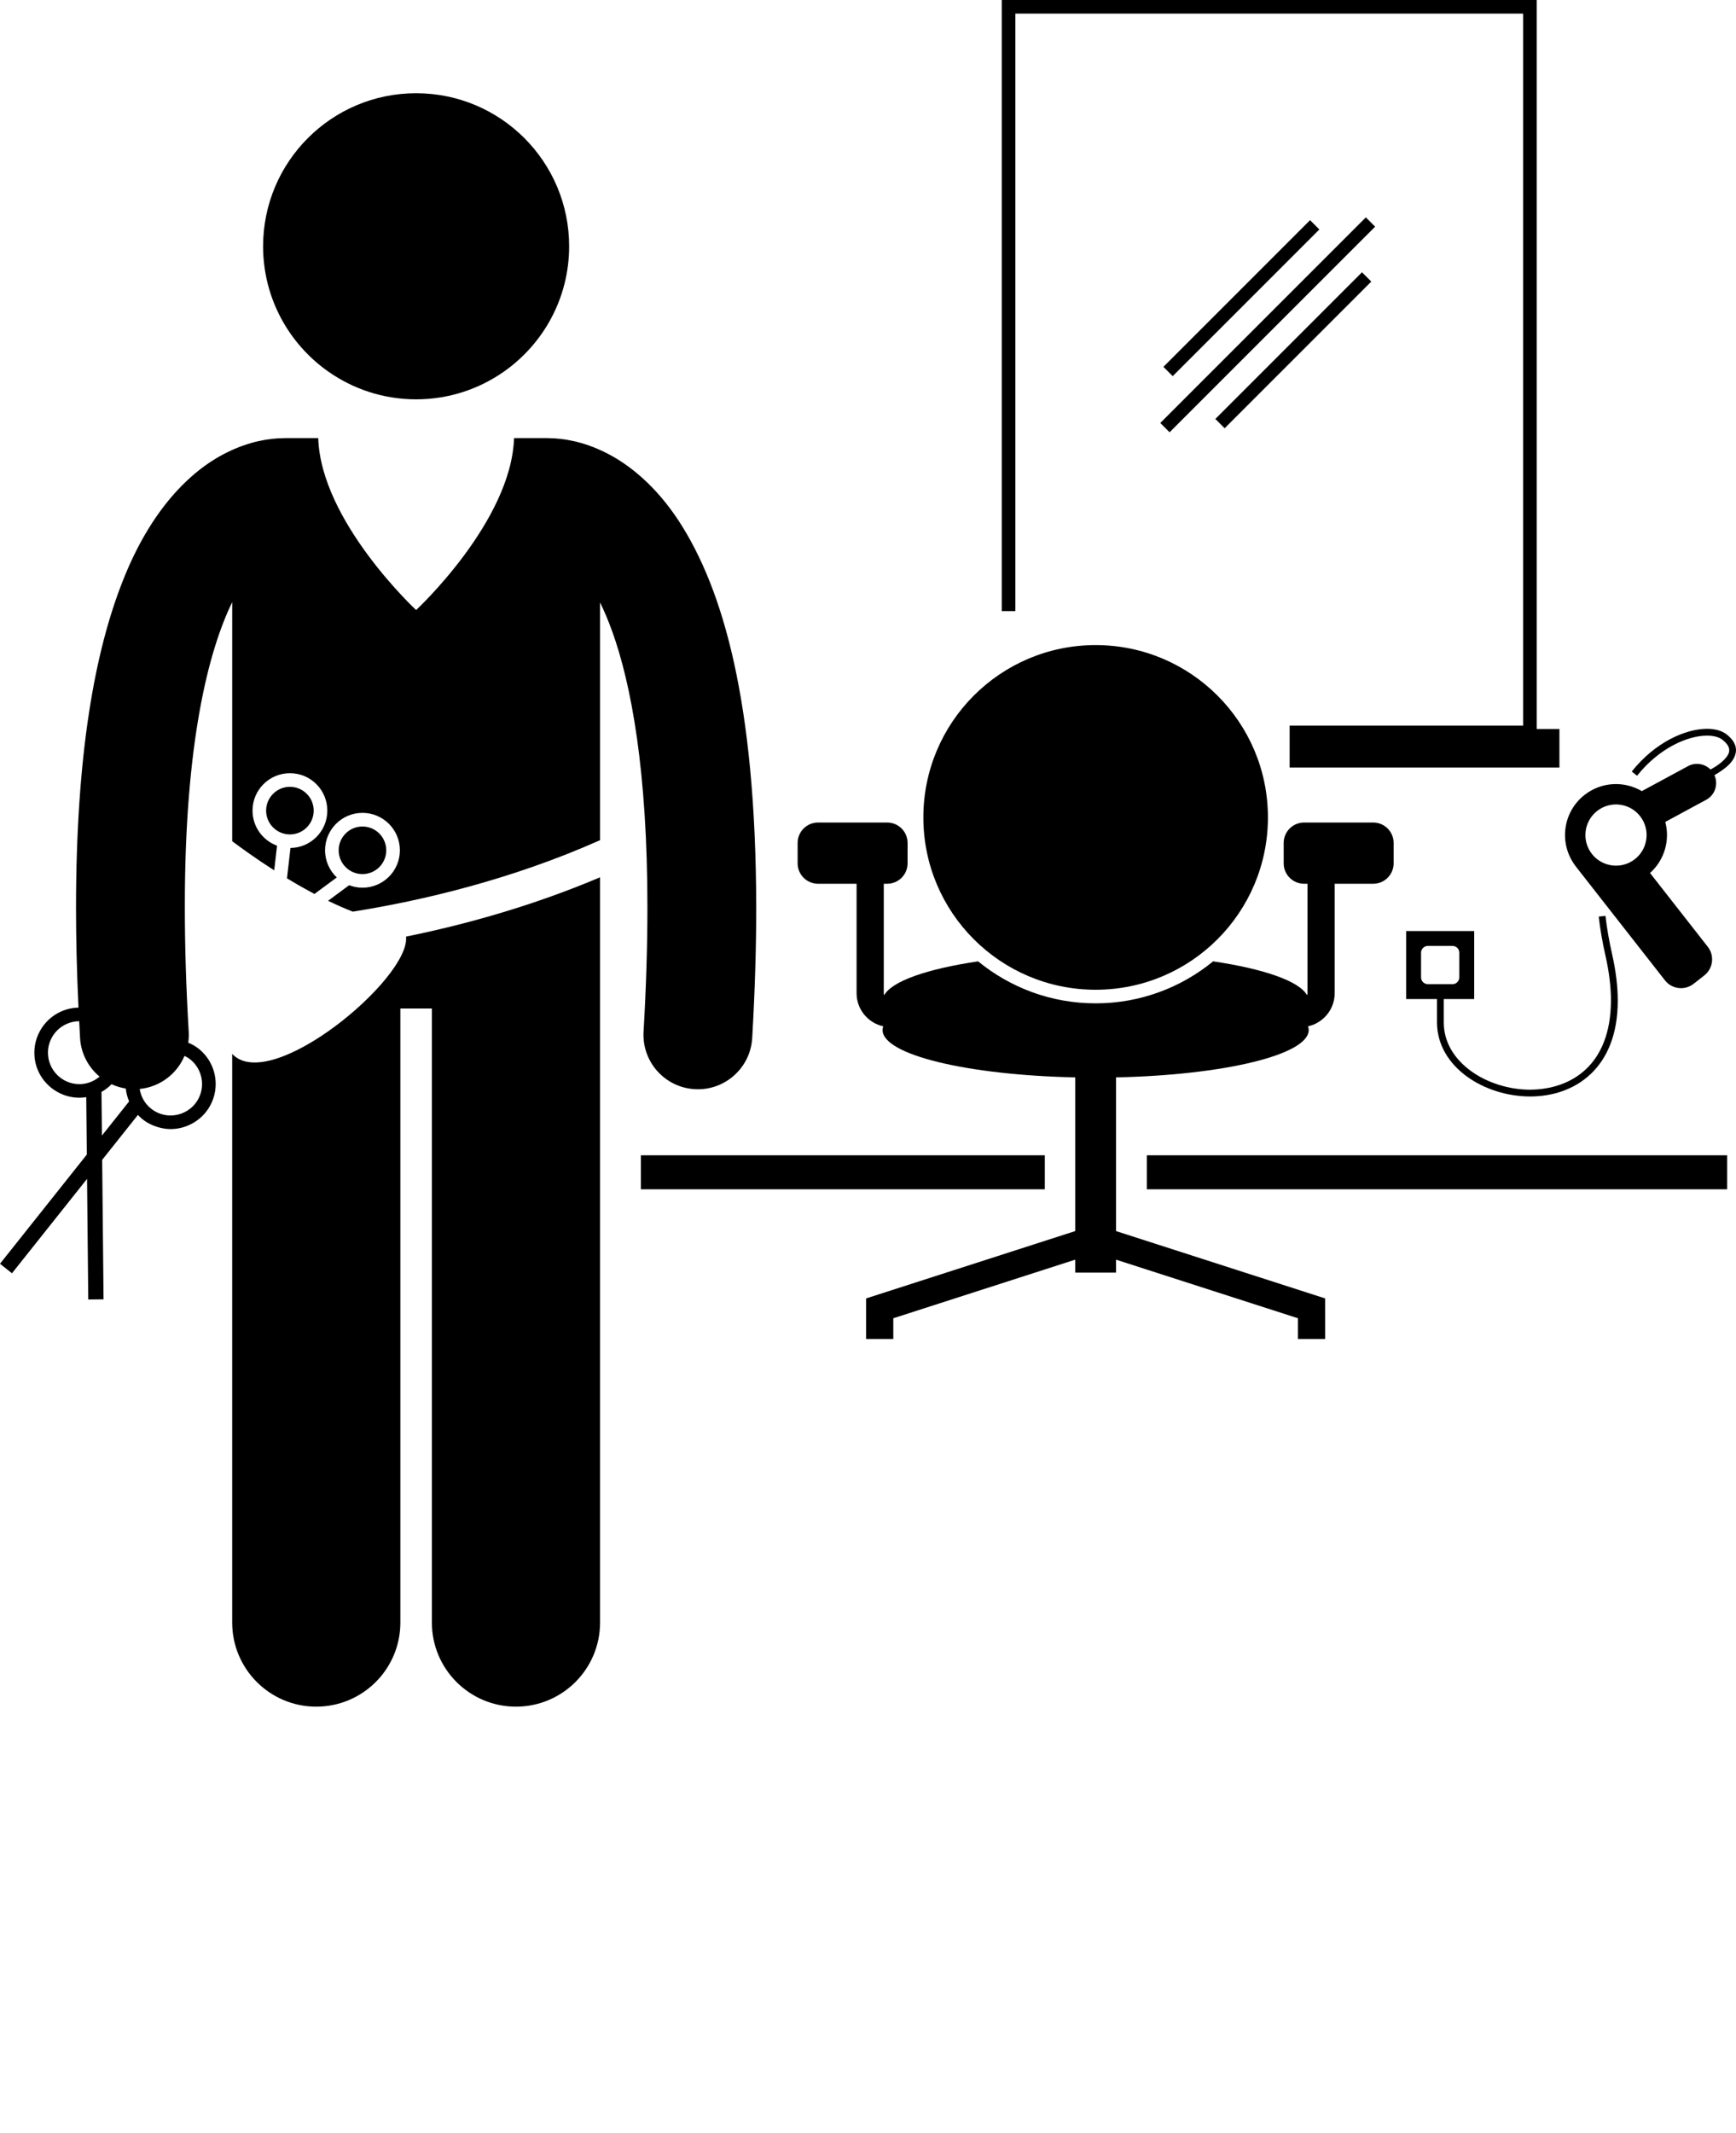 <svg xmlns="http://www.w3.org/2000/svg" xmlns:xlink="http://www.w3.org/1999/xlink" version="1.1" x="0px" y="0px" viewBox="0 0 255.261 313.61" style="enable-background:new 0 0 255.261 250.888;" xml:space="preserve"><g><polygon points="149.297,1.999 223.963,1.999 223.963,106.666 189.629,106.666 189.629,112.834 229.296,112.834 229.296,107.167    225.963,107.167 225.963,0 147.296,0 147.296,89.834 149.297,89.834  "/><rect x="165.018" y="46.709" transform="matrix(0.707 -0.707 0.707 0.707 20.918 145.824)" width="42.75" height="1.933"/><rect x="167.342" y="42.908" transform="matrix(0.707 -0.707 0.707 0.707 22.42 141.904)" width="30.5" height="1.933"/><rect x="174.944" y="50.51" transform="matrix(0.707 -0.707 0.707 0.707 19.307 149.564)" width="30.499" height="1.934"/><rect x="94.232" y="169.834" width="59.397" height="5"/><rect x="168.629" y="169.834" width="85.334" height="5"/><path d="M88.232,128.967c-10.011,4.243-19.915,6.969-28.526,8.718c0.636,6.168-19.951,23.266-25.565,17.242v83.598   c0,6.83,5.537,12.363,12.363,12.363c6.828,0,12.365-5.533,12.365-12.363v-90.271h4.635v90.271c0,6.83,5.537,12.363,12.363,12.363   c6.828,0,12.365-5.533,12.365-12.363v-98V128.967z"/><path d="M46.128,119.167c-0.002-1.934-1.565-3.497-3.5-3.502c-1.932,0.005-3.497,1.57-3.499,3.502   c0.002,1.933,1.567,3.495,3.499,3.5C44.563,122.662,46.126,121.1,46.128,119.167z"/><path d="M53.294,128.499c1.935-0.004,3.496-1.567,3.501-3.498c-0.005-1.934-1.569-3.498-3.501-3.501   c-1.932,0.003-3.496,1.569-3.498,3.501C49.798,126.933,51.362,128.495,53.294,128.499z"/><path d="M61.186,58.705c4.81,0,9.266-1.515,12.923-4.086c5.79-4.07,9.577-10.798,9.577-18.414c0-12.427-10.072-22.5-22.5-22.5   c-12.426,0-22.5,10.073-22.5,22.5c0,7.617,3.789,14.346,9.581,18.416C51.923,57.191,56.376,58.705,61.186,58.705z"/><path d="M0,185.778l1.76,1.401l11.04-13.879l0.177,17.732l2.249-0.021l-0.204-20.504l3.528-4.436l1.727-2.17   c0.213,0.225,0.438,0.441,0.688,0.64c0.684,0.544,1.446,0.915,2.237,1.149c0.617,0.183,1.25,0.29,1.882,0.29   c0.002,0,0.005,0,0.008,0c1.055,0,2.101-0.262,3.05-0.756c0.8-0.416,1.532-0.994,2.13-1.744c0.97-1.218,1.441-2.678,1.441-4.121   c0-1.945-0.859-3.882-2.497-5.188c-0.479-0.38-1.001-0.661-1.538-0.891c0.076-0.526,0.101-1.068,0.068-1.62   c-0.391-6.65-0.567-12.707-0.567-18.223c-0.035-24.214,3.495-37.817,6.964-44.918v33.063v2.08c1.355,1.018,3.533,2.593,6.176,4.283   l0.416-3.625c-2.101-0.772-3.604-2.785-3.604-5.156c0-3.039,2.463-5.5,5.5-5.5c3.038,0,5.498,2.463,5.498,5.5   c0,3.012-2.418,5.451-5.419,5.494l-0.512,4.458c1.282,0.778,2.64,1.556,4.042,2.297l3.28-2.425   c-1.059-1.002-1.723-2.417-1.723-3.99c0-3.039,2.461-5.502,5.499-5.502c3.039,0,5.502,2.463,5.502,5.502   c0,3.039-2.463,5.499-5.502,5.499c-0.69,0-1.35-0.133-1.959-0.365l-3.101,2.292c1.2,0.58,2.418,1.119,3.636,1.593   c10.209-1.622,23.331-4.707,36.362-10.507v-1.928v-33.02c0.592,1.216,1.19,2.61,1.779,4.237c2.819,7.813,5.191,20.631,5.182,40.641   c0,5.513-0.178,11.57-0.565,18.223c-0.257,4.41,3.109,8.194,7.521,8.451c0.158,0.009,0.316,0.014,0.473,0.014   c4.205,0,7.733-3.281,7.98-7.534c0.404-6.932,0.592-13.298,0.592-19.153c-0.041-30.184-4.861-46.889-11.435-56.934   c-3.284-4.985-7.128-8.183-10.678-9.953c-3.391-1.711-6.369-2.106-8.178-2.133c-0.134-0.008-0.265-0.02-0.399-0.02h-4.921   C75.192,76.679,61.187,89.68,61.187,89.68S47.183,76.679,46.792,64.403h-4.923c-0.122,0-0.24,0.013-0.361,0.018   c-1.805,0.022-4.805,0.412-8.219,2.133c-5.38,2.666-11.178,8.502-15.236,18.842c-4.106,10.379-6.863,25.385-6.876,48.043   c0,4.572,0.118,9.467,0.362,14.688c-2.561,0.046-4.759,1.556-5.814,3.723c-0.428,0.877-0.674,1.857-0.674,2.896   c0,0.054,0.003,0.088,0.003,0.107c0.024,2.519,1.486,4.704,3.607,5.789c0.905,0.463,1.929,0.729,3.015,0.73   c0.017,0,0.036,0,0.059,0c0.322-0.004,0.637-0.037,0.946-0.085l0.029,2.92l0.055,5.522L0,185.778z M27.969,155.737   c1.145,0.913,1.74,2.258,1.74,3.623c0,1.011-0.324,2.021-1.003,2.877c-0.916,1.146-2.261,1.742-3.623,1.745   c-1.012,0-2.02-0.327-2.874-1.006c-0.945-0.753-1.492-1.794-1.668-2.895c3.008-0.295,5.483-2.23,6.588-4.862   C27.42,155.362,27.704,155.526,27.969,155.737z M11.725,159.375c-0.007-0.001-0.014-0.002-0.021-0.002   c-0.009,0-0.018,0.001-0.027,0.002c-2.531,0-4.601-2.044-4.623-4.581c-0.002-0.042-0.002-0.047-0.002-0.047   c0-2.531,2.04-4.598,4.581-4.623c0.006,0,0.006,0,0.011,0c0.043,0.825,0.079,1.633,0.129,2.475c0.135,2.298,1.232,4.306,2.87,5.671   C13.849,158.939,12.841,159.363,11.725,159.375z M14.97,165.273l-0.048-4.754c0.547-0.308,1.046-0.69,1.481-1.135   c0.657,0.305,1.359,0.521,2.094,0.638c0.065,0.648,0.233,1.284,0.487,1.891l-2.948,3.705l-1.05,1.321L14.97,165.273z"/><path d="M120.285,129.917h5.666V146c0,2.391,1.679,4.381,3.92,4.875c-0.061,0.179-0.102,0.357-0.102,0.539   c0,3.641,12.436,6.63,28.333,6.968v22.593l-30.751,9.901v5.959h4v-3.044l26.751-8.615v1.908h6v-1.907l26.749,8.614v3.044h4.002   l-0.003-5.959l-30.748-9.9v-22.594c15.897-0.338,28.333-3.327,28.333-6.968c0-0.182-0.041-0.36-0.102-0.538   c2.24-0.496,3.918-2.487,3.92-4.875v-16.084h5.666c1.656,0,3-1.343,3-3v-3c0-1.657-1.344-3-3-3h-10.166   c-0.831,0-1.582,0.338-2.125,0.883c-0.541,0.543-0.875,1.291-0.875,2.117v3c0,0.826,0.334,1.574,0.875,2.117   c0.543,0.545,1.294,0.883,2.125,0.883h0.5l-0.002,16.084c0,0.107-0.029,0.205-0.061,0.302c-1.142-2.077-6.355-3.874-13.809-4.978   c-4.713,3.855-10.73,6.173-17.279,6.173c-6.55,0-12.567-2.317-17.28-6.173c-7.456,1.104-12.67,2.9-13.811,4.98   c-0.031-0.098-0.061-0.196-0.061-0.305v-16.083h0.501c1.657,0,3-1.343,3-3v-3c0-1.657-1.343-3-3-3h-10.167c-1.656,0-3,1.343-3,3v3   C117.285,128.574,118.629,129.917,120.285,129.917z"/><circle cx="161.103" cy="120.165" r="25.333"/><path d="M231.66,127.316l0.047,0.06c0.001,0.002,0.002,0.004,0.004,0.006c0.002,0.002,0.003,0.004,0.005,0.005l13.096,16.727   c1.021,1.305,2.907,1.533,4.212,0.513l1.574-1.233c1.305-1.021,1.534-2.907,0.513-4.211l-8.492-10.847   c2.149-1.925,2.954-4.85,2.245-7.51l6.011-3.251c1.306-0.706,1.816-2.294,1.213-3.628c0.106-0.06,0.214-0.117,0.321-0.182   c1.326-0.817,2.803-1.898,2.853-3.49c0.003-0.821-0.472-1.625-1.411-2.338c-0.725-0.547-1.711-0.797-2.848-0.799   c-3.156,0.008-7.607,1.938-11.072,6.279l0.785,0.622c3.274-4.126,7.525-5.909,10.287-5.899c0.992-0.003,1.771,0.227,2.24,0.592   c0.797,0.617,1.017,1.124,1.02,1.543c0.048,0.822-1.084,1.894-2.365,2.631c-0.127,0.075-0.254,0.146-0.38,0.216   c-0.856-0.856-2.198-1.1-3.317-0.494l-6.786,3.669c-2.578-1.514-5.924-1.398-8.421,0.557c-3.219,2.521-3.813,7.143-1.373,10.398   C231.635,127.272,231.644,127.296,231.66,127.316z M234.842,119.215c1.953-1.531,4.789-1.186,6.318,0.768   c1.529,1.955,1.185,4.789-0.77,6.32c-1.953,1.529-4.788,1.184-6.318-0.771C232.543,123.58,232.889,120.744,234.842,119.215z"/><path d="M216.765,146.865v-10h-10v10h4.53c0,0.951,0,2.092,0,3.469c0.042,6.555,6.993,10.853,13.7,10.855   c3.23,0,6.455-0.997,8.879-3.281c2.429-2.284,4.004-5.839,4.002-10.801c0-2.047-0.265-4.336-0.843-6.884   c-0.446-1.967-0.764-3.827-0.965-5.59l-0.992,0.114c0.204,1.798,0.525,3.698,0.981,5.694c0.564,2.488,0.818,4.705,0.818,6.665   c-0.04,9.481-5.827,13.035-11.881,13.083c-3.156,0.002-6.365-1.025-8.754-2.778c-2.389-1.755-3.944-4.196-3.946-7.078   c0-1.377,0-2.519,0-3.469H216.765z M208.952,143.678v-3.625c0-0.553,0.448-1,1-1h3.625c0.552,0,1,0.447,1,1v3.625   c0,0.552-0.448,1-1,1h-3.625C209.4,144.678,208.952,144.229,208.952,143.678z"/></g></svg>

